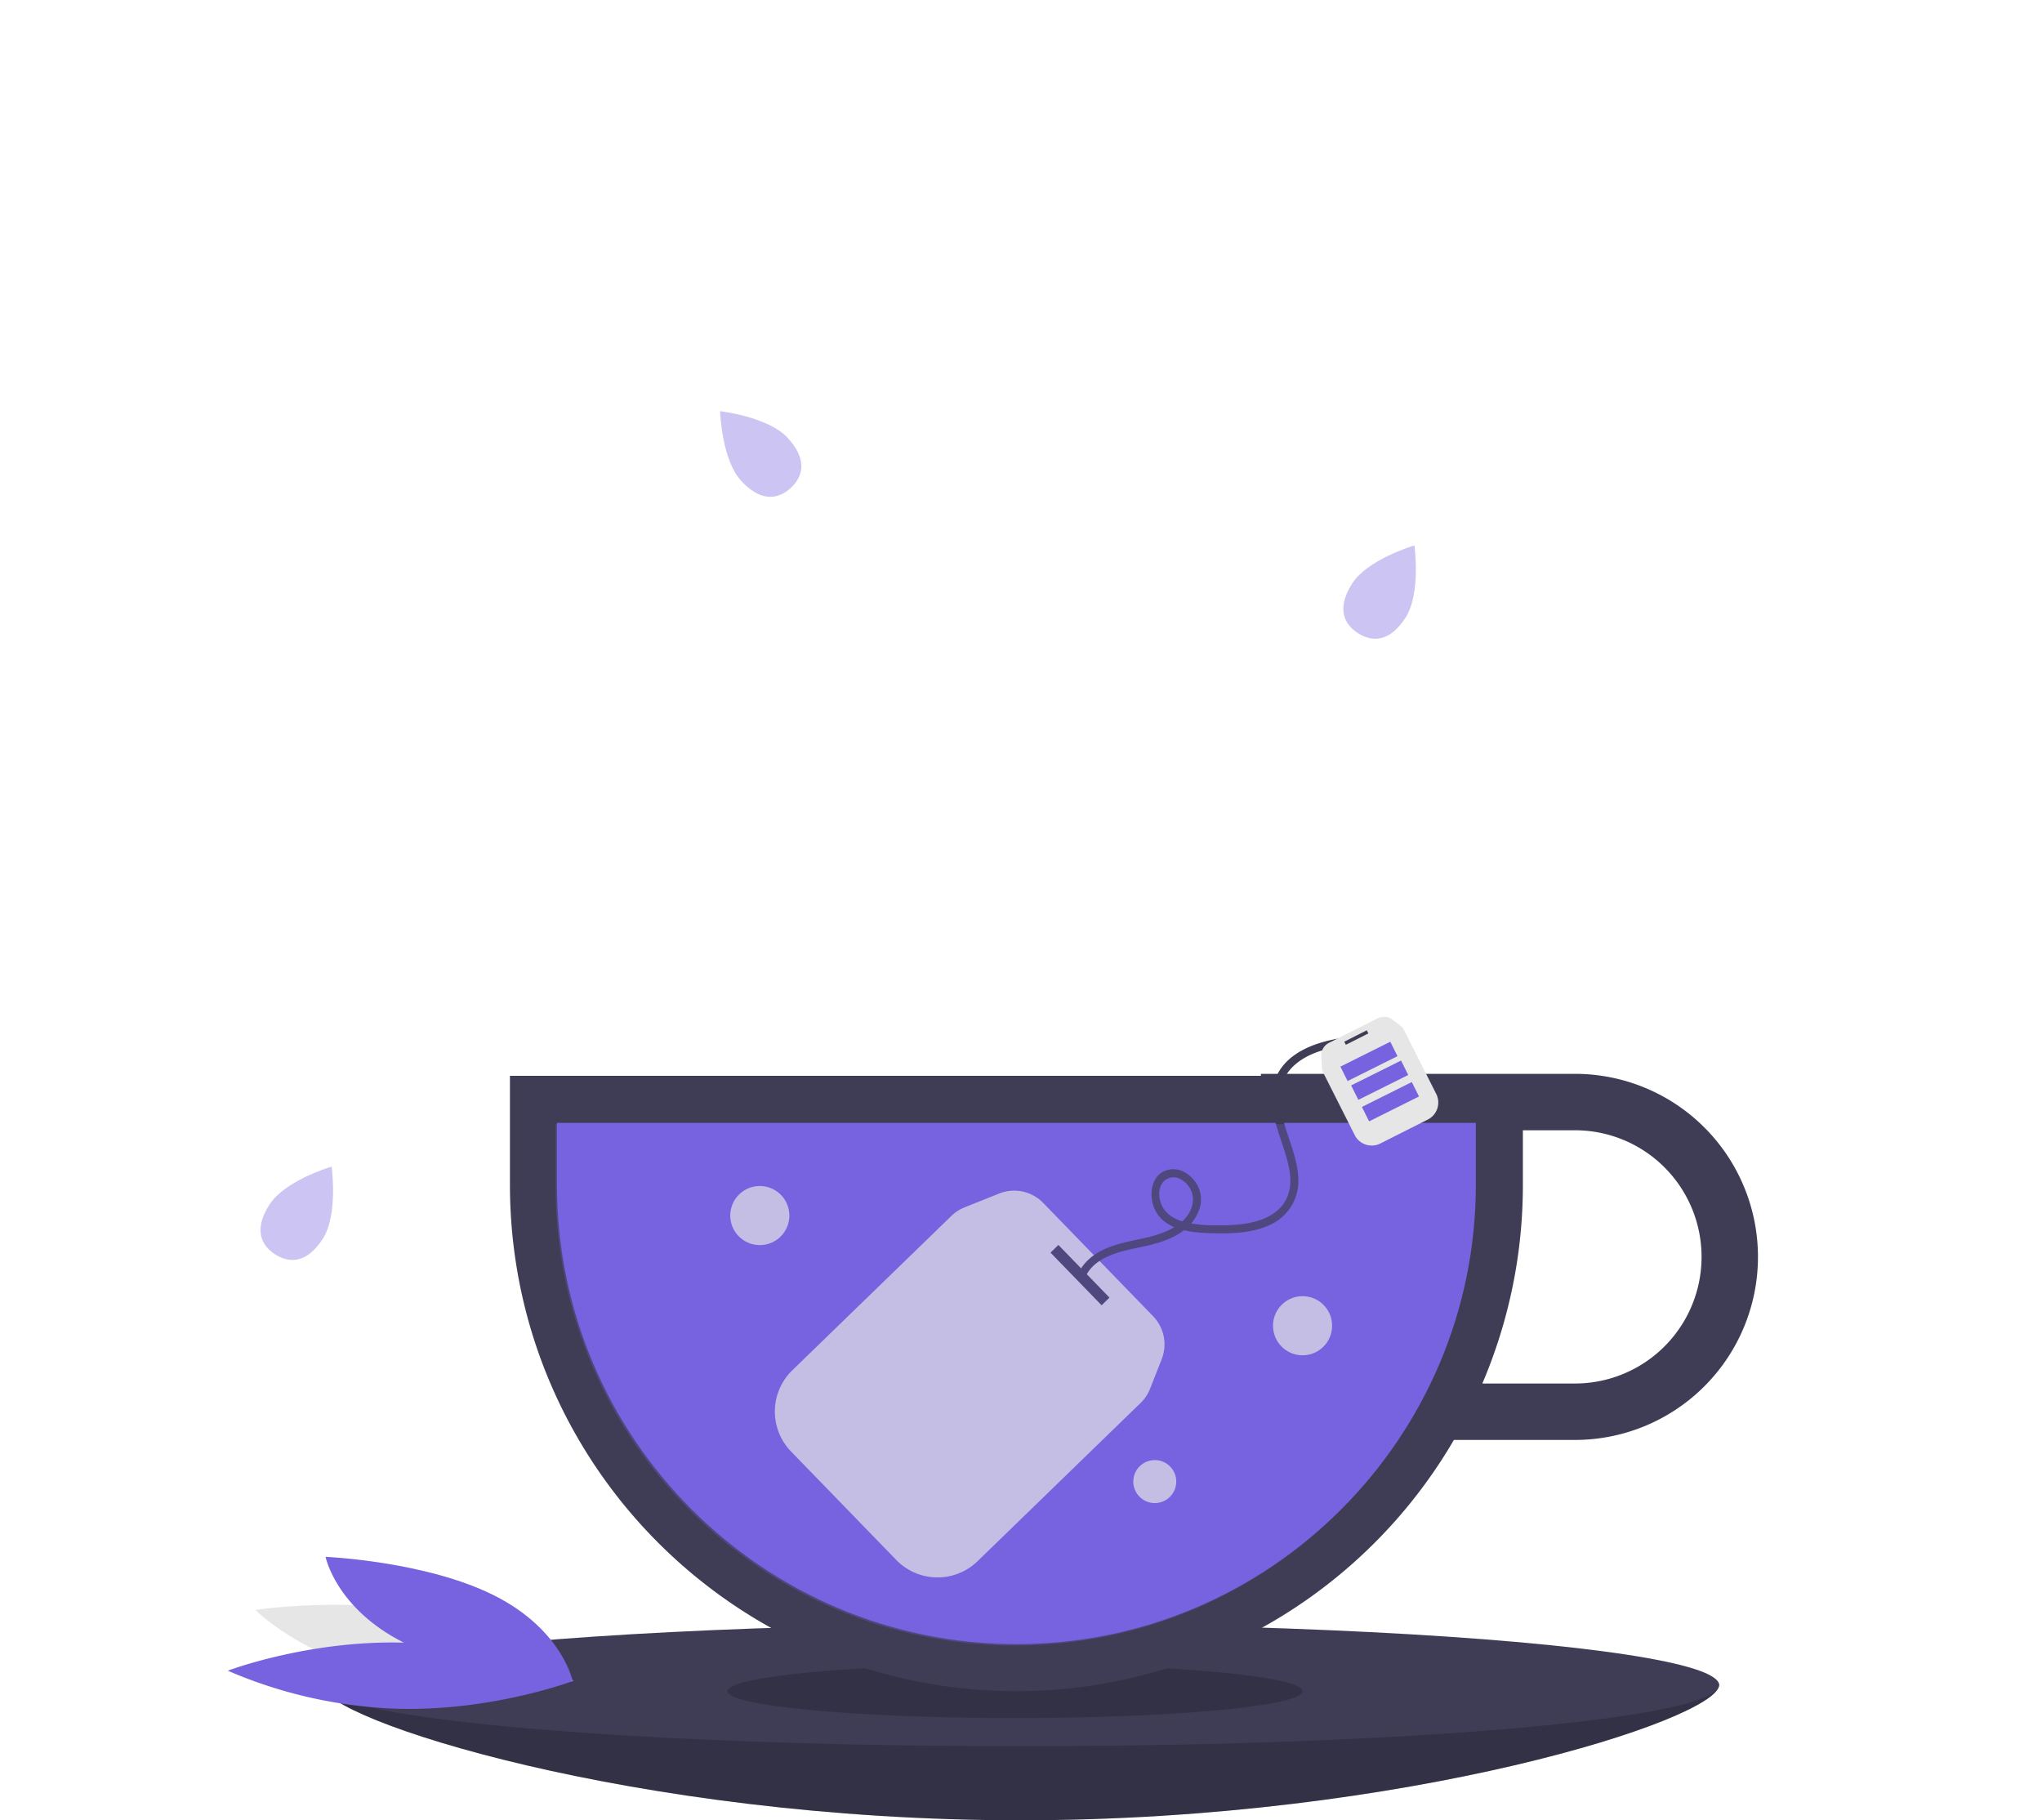 <svg id="a525f49c-389c-445f-ad2c-d5c197cff10c" width="760" height="677.41" data-name="Layer 1" version="1.1" viewBox="0 0 760 677.41" xmlns="http://www.w3.org/2000/svg">
 <title>cup_of_tea</title>
 <path transform="translate(-220 -111.29)" d="m859.79 738.38c0 12.573-116.41 50.323-260 50.323s-260-37.75-260-50.323 116.41 4.793 260 4.793 260-17.365 260-4.793z" fill="#3f3d56"/>
 <path transform="translate(-220 -111.29)" d="m859.79 738.38c0 12.573-116.41 50.323-260 50.323s-260-37.75-260-50.323 116.41 4.793 260 4.793 260-17.365 260-4.793z" opacity=".2"/>
 <ellipse cx="379.79" cy="627.09" rx="260" ry="22.765" fill="#3f3d56"/>
 <ellipse cx="377.79" cy="629.37" rx="107" ry="10" opacity=".2"/>
 <path transform="translate(-220 -111.29)" d="m806.17 510.92h-116.88v0.74h-279.5v40.5c0 104.11 84.394 188.5 188.5 188.5h3.6e-4a188.41 188.41 0 0 0 162.83-93.5h45.047a68.12 68.12 0 1 0 0-136.24zm0 115.24h-34.467a187.88 187.88 0 0 0 15.088-74v-20.24h19.38a47.12 47.12 0 1 1 0 94.24z" fill="#3f3d56"/>
 <path transform="translate(-220 -111.29)" d="m427.29 529.16v23c0 94.29 76.71 171 171 171 94.29 0 171-76.71 171-171v-23z" fill="#7762df"/>
 <path transform="translate(-220 -111.29)" d="m553.58 691.83-39.148-40.346a21.391 21.391 0 0 1 0.456-30.248l59.21-57.451a15.071 15.071 0 0 1 4.903-3.179l12.861-5.139a15.071 15.071 0 0 1 16.409 3.5l40.881 42.133a15.071 15.071 0 0 1 3.209 16.01l-4.326 11.002a15.071 15.071 0 0 1-3.531 5.301l-60.675 58.873a21.391 21.391 0 0 1-30.248-0.456z" fill="#e6e6e6"/>
 <rect transform="translate(389.29 -379.79) rotate(45.864)" x="608.31" y="583.78" width="27.31" height="4.097" fill="#3f3d56"/>
 <path transform="translate(-220 -111.29)" d="m623.82 586.86c3.462-8.212 13.778-9.982 21.45-11.61 8.156-1.731 17.446-4.742 20.834-13.224a11.24 11.24 0 0 0-1.095-10.726c-1.994-2.86-5.351-5.187-8.98-4.862-7.595 0.68-8.948 9.651-6.047 15.312 3.917 7.641 13.975 8.307 21.502 8.496 7.272 0.182 15.075-0.097 21.72-3.382a17.838 17.838 0 0 0 10.014-16.838c-0.234-7.337-3.471-14.183-5.404-21.155-1.858-6.702-2.442-14.132 2.504-19.706 4.792-5.4 12.346-7.533 19.234-8.623 1.768-0.28 3.549-0.47 5.333-0.614 1.911-0.154 1.928-3.155 0-3-12.77 1.027-29.506 5.427-31.34 20.507-0.838 6.893 1.766 13.694 3.868 20.129 1.953 5.981 4.238 12.871 1.739 19.041-2.624 6.477-9.416 9.112-15.851 10.1a63.179 63.179 0 0 1-10.472 0.567 48.155 48.155 0 0 1-12.063-1.212c-3.387-0.929-6.653-2.708-8.259-5.958-1.18-2.388-1.557-5.61-0.234-8.022a5.191 5.191 0 0 1 7.326-1.831 8.583 8.583 0 0 1 4.364 8.272c-1.097 8.498-10.813 11.911-17.925 13.496-7.835 1.746-16.674 3.026-22.27 9.437a16.803 16.803 0 0 0-2.839 4.607 1.51 1.51 0 0 0 1.048 1.845 1.537 1.537 0 0 0 1.845-1.048z" fill="#3f3d56"/>
 <g fill="#e6e6e6">
  <circle cx="282.79" cy="452.37" r="11"/>
  <circle cx="484.79" cy="493.37" r="11"/>
  <circle cx="429.79" cy="551.37" r="8"/>
  <path transform="translate(-220 -111.29)" d="m364.61 734.9c32.668 7.288 68.72 1.903 68.72 1.903s-16.913-17.2-49.581-24.488-68.72-1.903-68.72-1.903 16.913 17.2 49.581 24.488z"/>
 </g>
 <g fill="#7762df">
  <path transform="translate(-220 -111.29)" d="m367.83 747.19c35.566 1.026 65.746-10.436 65.746-10.436a173.12 173.12 0 0 0-63.051-14.152c-35.566-1.026-65.746 10.436-65.746 10.436a173.12 173.12 0 0 0 63.051 14.152z"/>
  <path transform="translate(-220 -111.29)" d="m370.36 722.64c25.408 12.81 62.827 14.411 62.827 14.411s-3.776-19.167-29.185-31.977-62.827-14.411-62.827-14.411 3.776 19.167 29.185 31.977z"/>
  <path transform="translate(-220 -111.29)" d="m426.79 529.66v23c0 94.29 76.71 171 171 171 94.29 0 171-76.71 171-171v-23z" opacity=".3"/>
 </g>
 <g fill="#ccc4f3">
  <path transform="translate(-220 -111.29)" d="m340.13 572.31c-5.808 9.012-12.27 9.301-17.741 5.776q-0.191-0.123-0.376-0.25-0.374-0.255-0.726-0.527c-4.665-3.604-6.37-9.384-0.969-17.766 5.589-8.674 21.82-13.707 23.03-14.072h0.002l0.069-0.021s2.518 17.848-3.289 26.86z"/>
  <path transform="translate(-220 -111.29)" d="m743.13 341.13c-5.808 9.012-12.27 9.301-17.741 5.776q-0.191-0.123-0.376-0.25-0.374-0.255-0.726-0.527c-4.665-3.604-6.37-9.384-0.969-17.766 5.589-8.674 21.82-13.707 23.03-14.072h0.002l0.069-0.021s2.518 17.848-3.289 26.86z"/>
  <path transform="translate(-220 -111.29)" d="m513.17 274.25c7.263 7.887 5.917 14.215 1.129 18.623q-0.167 0.154-0.336 0.301-0.341 0.298-0.692 0.57c-4.661 3.609-10.684 3.806-17.439-3.529-6.99-7.591-7.78-24.565-7.83-25.828l4.7e-4 -0.002-0.003-0.072s17.908 2.05 25.17 9.937z"/>
 </g>
 <path transform="translate(-220 -111.29)" d="m751.18 528.04-17.229 8.691a7.098 7.098 0 0 1-9.63-2.787l-11.856-23.504a4.516 4.516 0 0 1-0.477-1.808l-0.226-4.463a5.19 5.19 0 0 1 2.93-4.815l17.992-9.076a5.208 5.208 0 0 1 5.478 0.398l3.044 2.312a4.525 4.525 0 0 1 1.307 1.565l12.15 24.086a7.098 7.098 0 0 1-3.482 9.401z" fill="#e6e6e6"/>
 <rect transform="translate(-366.36 268.44) rotate(-26.768)" x="720.11" y="496.77" width="9.375" height="1.307" fill="#3f3d56"/>
 <g fill="#7762df">
  <rect transform="translate(-369.28 267.51) rotate(-26.507)" x="719.13" y="503.29" width="20.748" height="6"/>
  <rect transform="translate(-371.98 270.03) rotate(-26.507)" x="723.13" y="510.29" width="20.748" height="6"/>
  <rect transform="translate(-375.13 272.66) rotate(-26.507)" x="727.13" y="518.29" width="20.748" height="6"/>
 </g>
</svg>
